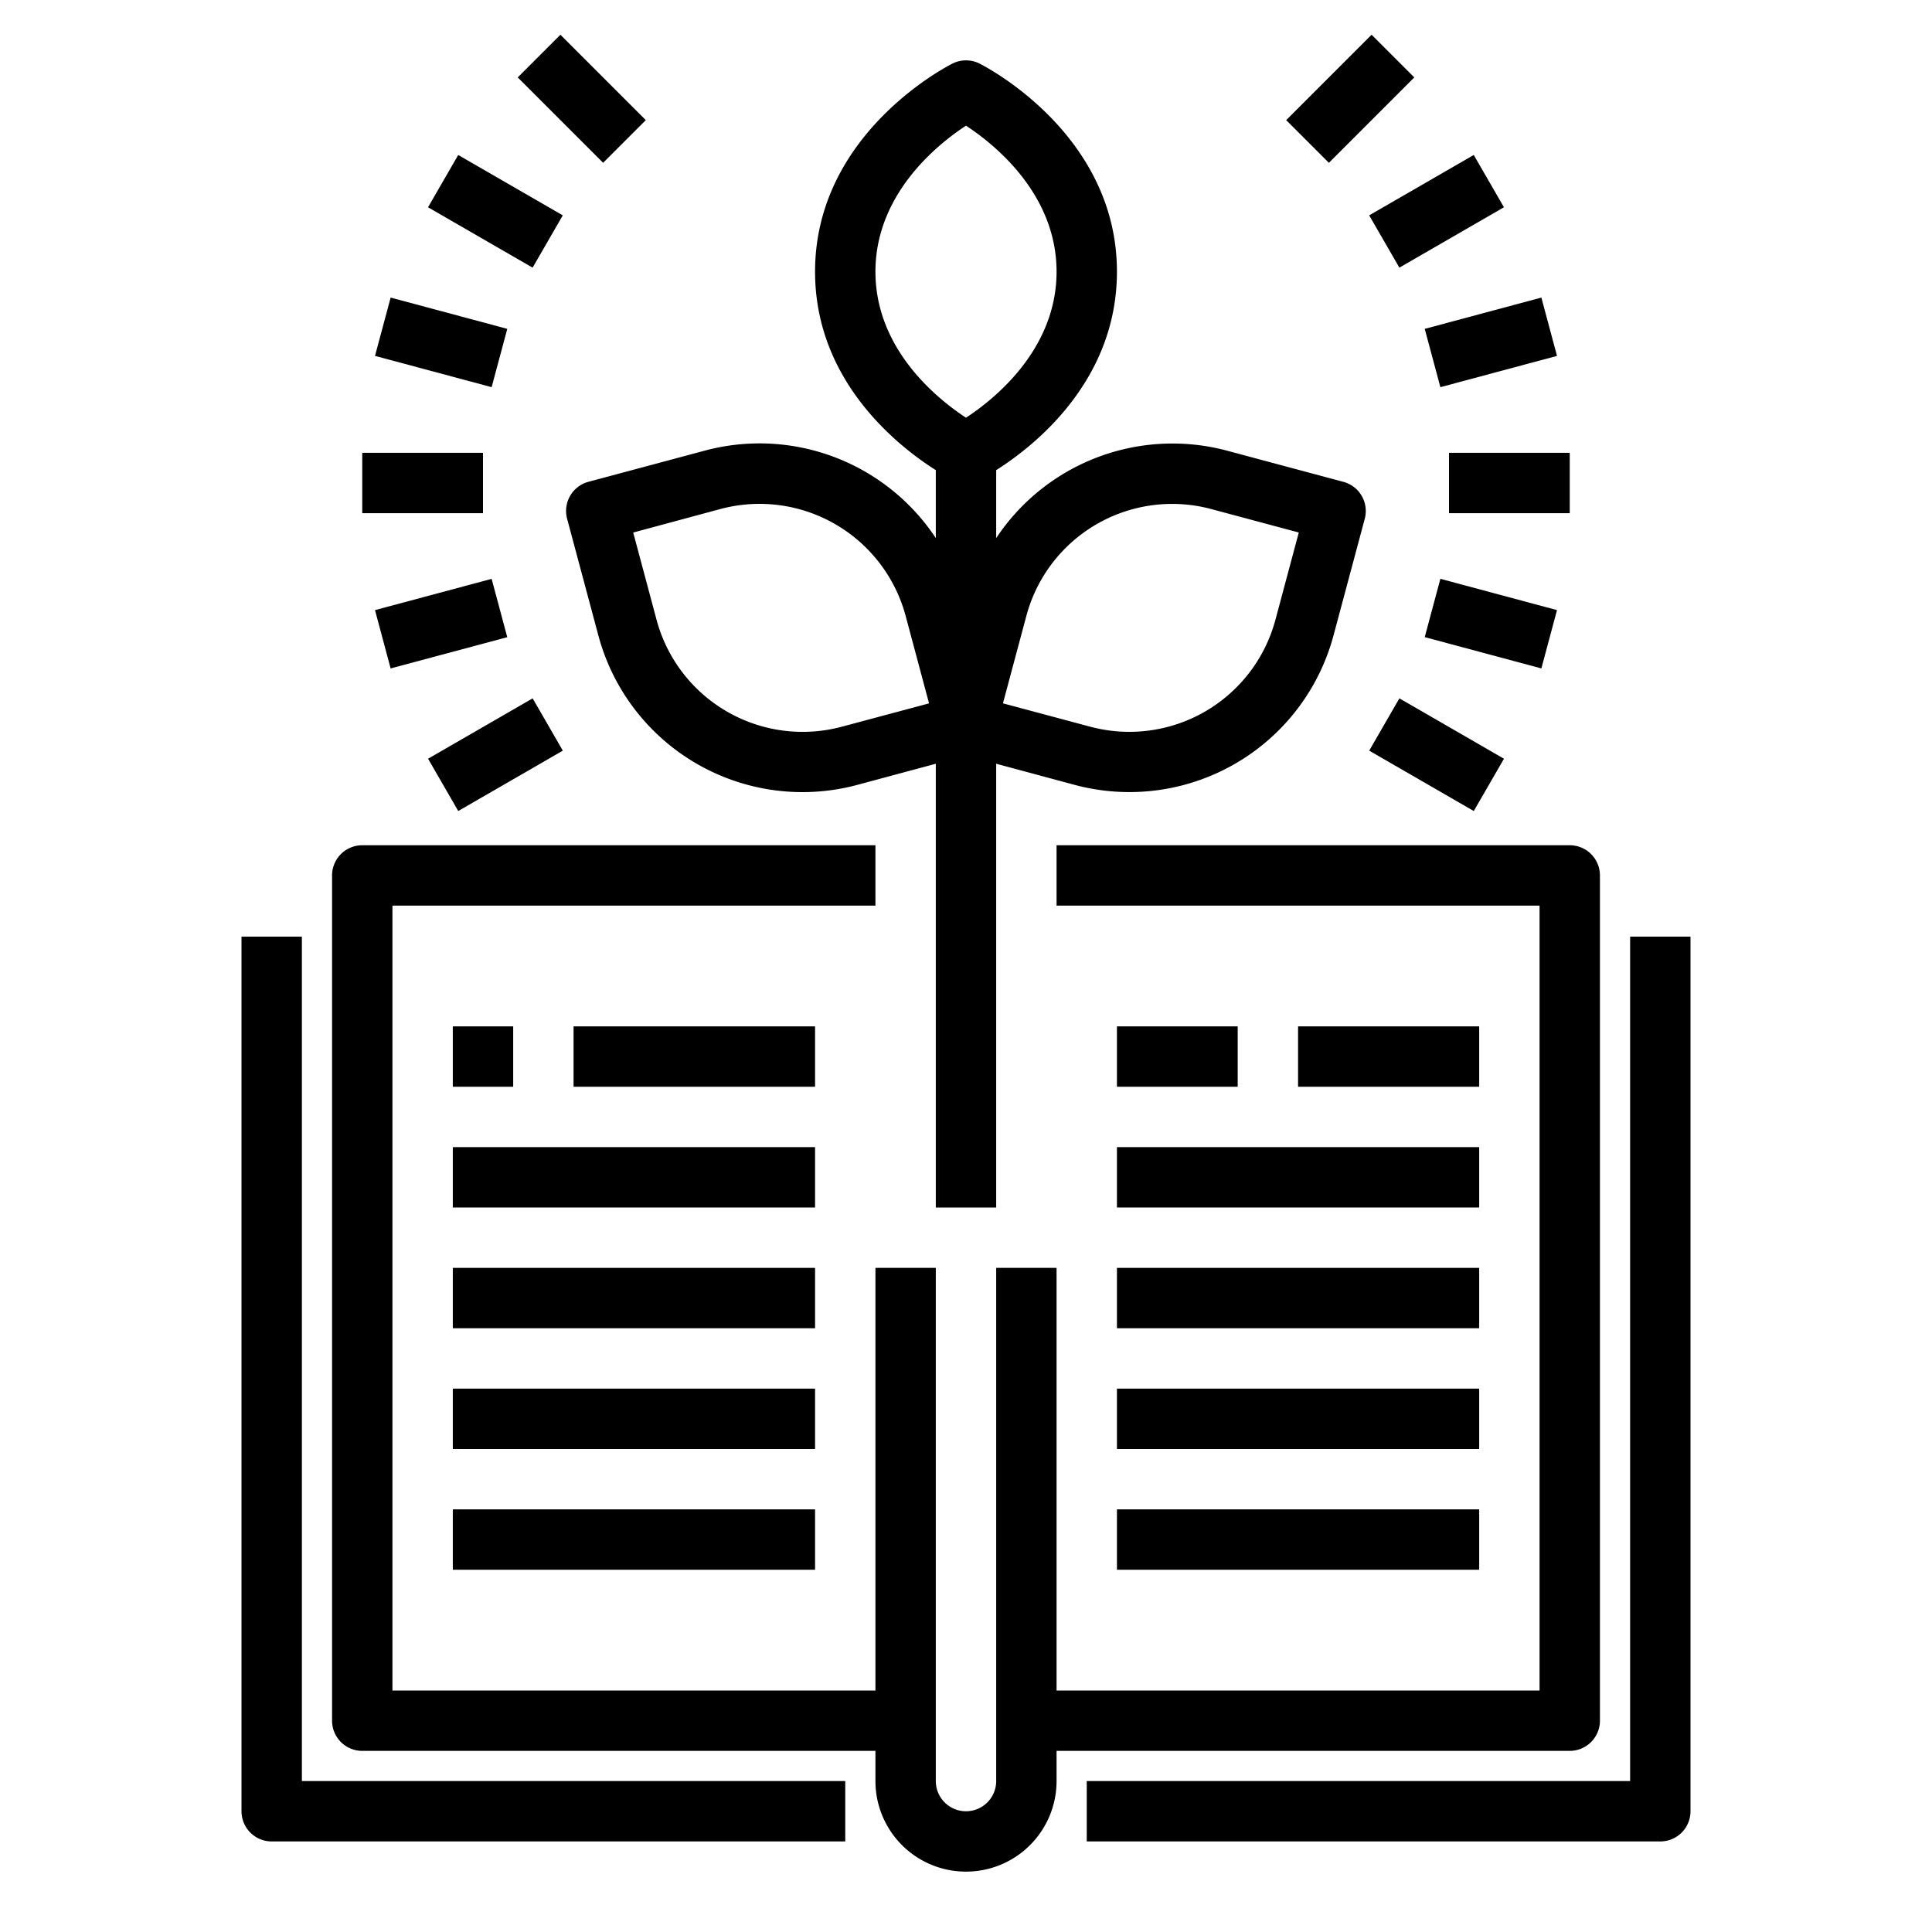 <svg xmlns="http://www.w3.org/2000/svg" data-name="Knowledge Tree" viewBox="0 0 64 64" x="0px" y="0px"><path d="M18.787,17.188l1.035,3.864A7,7,0,0,0,28.4,26l2.6-.7V40h2V25.3l2.6.7a7,7,0,0,0,8.574-4.949l1.035-3.864a1,1,0,0,0-.707-1.225l-3.863-1.035A7.009,7.009,0,0,0,33,17.826V15.574c1.215-.768,4-2.925,4-6.574,0-4.565-4.367-6.8-4.553-6.895a1,1,0,0,0-.894,0C31.367,2.2,27,4.435,27,9c0,3.649,2.785,5.806,4,6.574v2.251a7,7,0,0,0-7.643-2.9l-3.863,1.035A1,1,0,0,0,18.787,17.188ZM34,20.4a5,5,0,0,1,6.124-3.537l2.9.777-.776,2.9a5.01,5.01,0,0,1-6.124,3.535l-2.9-.776ZM29,9c0-2.58,2.066-4.226,3-4.837.935.612,3,2.258,3,4.837s-2.066,4.226-3,4.837C31.065,13.225,29,11.579,29,9Zm-5.125,7.859A5.012,5.012,0,0,1,30,20.4l.776,2.9-2.9.776a5.011,5.011,0,0,1-6.124-3.535l-.776-2.9Z"></path><path d="M10,31.028H8V60a1,1,0,0,0,1,1H28V59H10Z"></path><rect x="15" y="34" width="2" height="2"></rect><rect x="19" y="34" width="8" height="2"></rect><rect x="15" y="38" width="12" height="2"></rect><rect x="15" y="42" width="12" height="2"></rect><rect x="15" y="46" width="12" height="2"></rect><path d="M52,58a1,1,0,0,0,1-1V29a1,1,0,0,0-1-1H35v2H51V56H35V42H33V59a1,1,0,0,1-2,0V42H29V56H13V30H29V28H12a1,1,0,0,0-1,1V57a1,1,0,0,0,1,1H29v1a3,3,0,0,0,6,0V58Z"></path><path d="M54,31.028V59H36v2H55a1,1,0,0,0,1-1V31.028Z"></path><rect x="43" y="34" width="6" height="2"></rect><rect x="37" y="34" width="4" height="2"></rect><rect x="37" y="38" width="12" height="2"></rect><rect x="37" y="42" width="12" height="2"></rect><rect x="37" y="46" width="12" height="2"></rect><rect x="15" y="50" width="12" height="2"></rect><rect x="37" y="50" width="12" height="2"></rect><rect x="48" y="15" width="4" height="2"></rect><rect x="47.387" y="10.341" width="4" height="2" transform="translate(-1.252 13.181) rotate(-15.013)"></rect><rect x="45.588" y="6" width="4" height="2" transform="translate(2.876 24.733) rotate(-30.002)"></rect><rect x="42.728" y="2.272" width="4.001" height="2" transform="translate(10.787 32.586) rotate(-45)"></rect><rect x="18.272" y="1.271" width="2" height="4.001" transform="translate(3.331 14.586) rotate(-45)"></rect><rect x="15.411" y="5" width="2" height="4" transform="translate(2.143 17.712) rotate(-59.998)"></rect><rect x="13.613" y="9.341" width="2" height="4" transform="translate(-0.126 22.518) rotate(-74.987)"></rect><rect x="12" y="15" width="4" height="2"></rect><rect x="12.613" y="19.659" width="4" height="2" transform="translate(-4.849 4.486) rotate(-15)"></rect><rect x="14.412" y="24" width="4" height="2" transform="translate(-10.3 11.553) rotate(-29.995)"></rect><rect x="46.588" y="23" width="2" height="4" transform="translate(2.143 53.711) rotate(-59.998)"></rect><rect x="48.387" y="18.659" width="2" height="4" transform="translate(16.64 63.008) rotate(-74.987)"></rect></svg>
